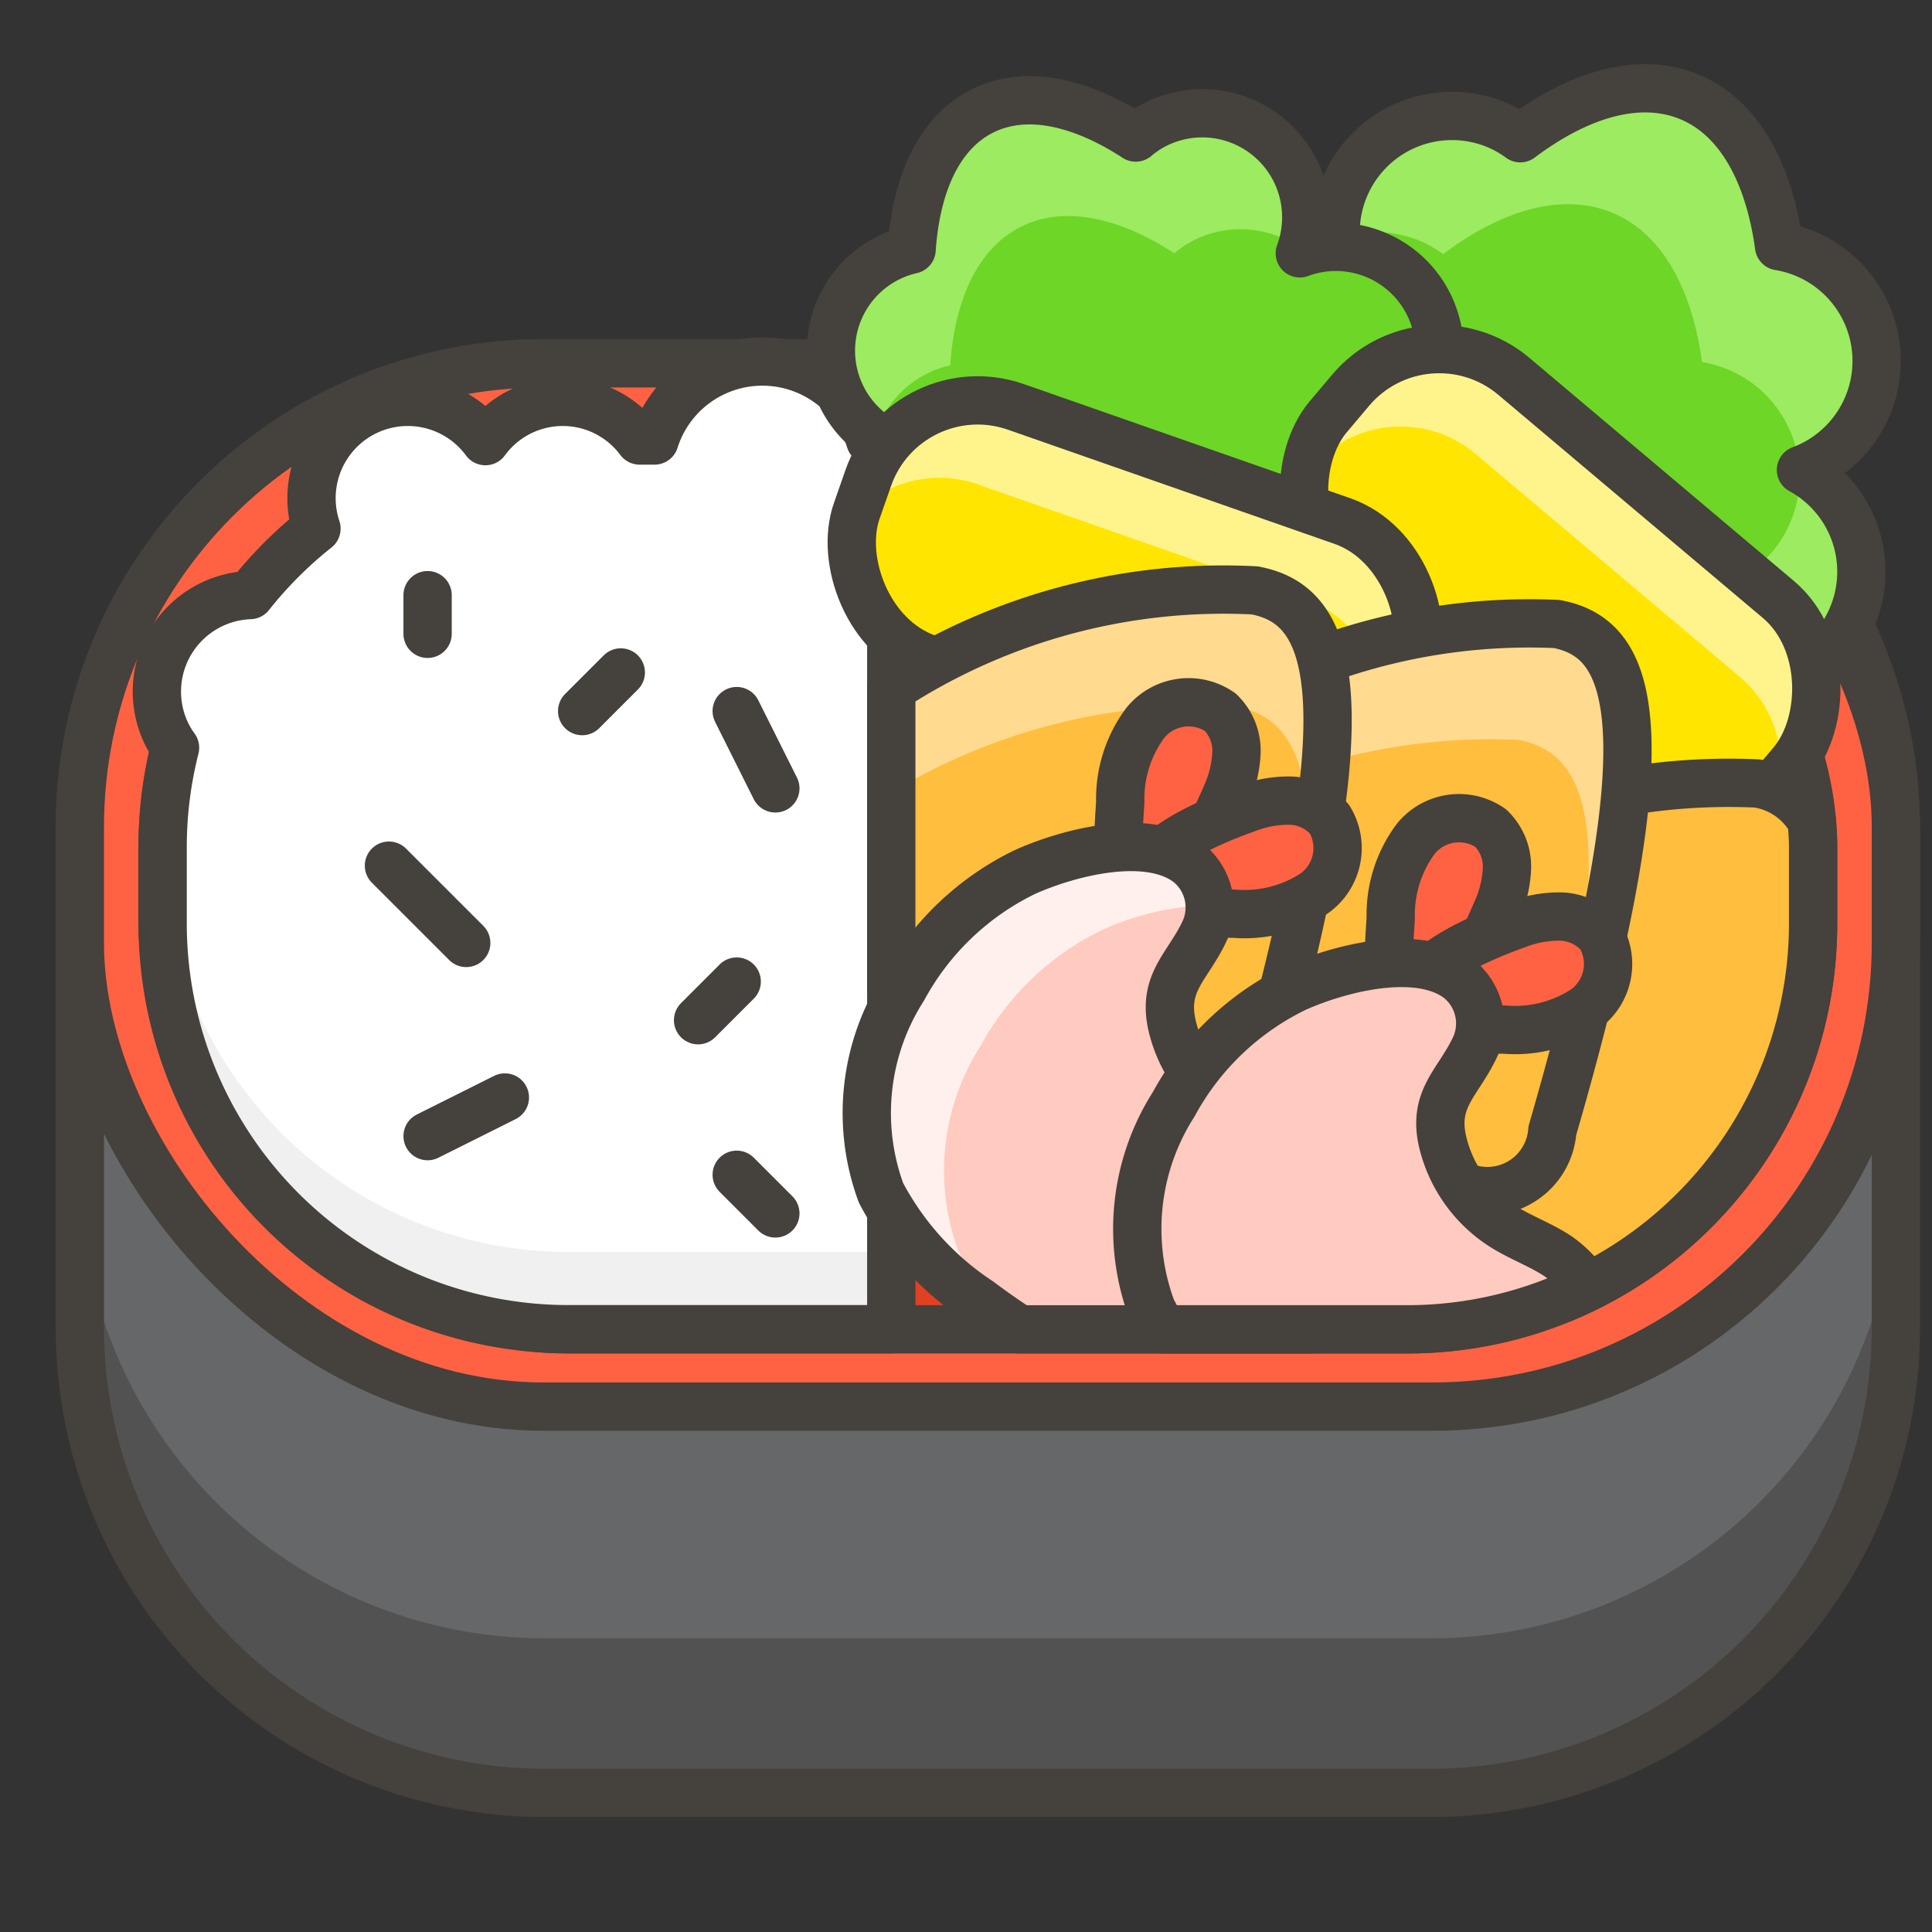 <svg xmlns="http://www.w3.org/2000/svg" viewBox="0 0 50 50"><rect x="0" y="0" width="50" height="50" fill="#333333" stroke="none"/><defs/><path d="M49.066 21.4a12.035 12.035 0 0 0-12-12h-23a12.035 12.035 0 0 0-12 12v13a12.035 12.035 0 0 0 12 12h23a12.035 12.035 0 0 0 12-12v-13z" fill="#656769"/><path d="M37.066 42.4h-23a12.035 12.035 0 0 1-12-12v4a12.035 12.035 0 0 0 12 12h23a12.035 12.035 0 0 0 12-12v-4a12.035 12.035 0 0 1-12 12z" fill="#525252"/><path d="M49.066 21.4a12.035 12.035 0 0 0-12-12h-23a12.035 12.035 0 0 0-12 12v13a12.035 12.035 0 0 0 12 12h23a12.035 12.035 0 0 0 12-12v-13z" fill="none" stroke="#45413c" stroke-linecap="round" stroke-linejoin="round" stroke-width="1.25px"/><rect x="2.066" y="9.403" width="47" height="27" rx="12" ry="12" fill="#ff6242" stroke="#45413c" stroke-linecap="round" stroke-linejoin="round" stroke-width="1.25px"/><rect x="4.209" y="11.403" width="42.714" height="23" rx="10.5" ry="10.5" fill="#e04122" stroke="#45413c" stroke-linecap="round" stroke-linejoin="round" stroke-width="1.25px"/><path d="M22.523 11.4a2.929 2.929 0 0 0-5.584 0h-.385a2.48 2.48 0 0 0-3.992.016A2.492 2.492 0 0 0 8.19 13.68a10.579 10.579 0 0 0-1.719 1.72A2.5 2.5 0 0 0 4.3 18.967a2.454 2.454 0 0 0 .23.384 10.472 10.472 0 0 0-.321 2.549v2a10.5 10.5 0 0 0 10.5 10.5h8.357v-23z" fill="#fff"/><path d="M4.209 21.9v2a10.5 10.5 0 0 0 10.5 10.5h8.357v-2h-8.357a10.5 10.5 0 0 1-10.5-10.5z" fill="#f0f0f0"/><path d="M22.523 11.4a2.929 2.929 0 0 0-5.584 0h-.385a2.48 2.48 0 0 0-3.992.016A2.492 2.492 0 0 0 8.19 13.68a10.579 10.579 0 0 0-1.719 1.72A2.5 2.5 0 0 0 4.3 18.967a2.454 2.454 0 0 0 .23.384 10.472 10.472 0 0 0-.321 2.549v2a10.5 10.5 0 0 0 10.5 10.5h8.357v-23z" fill="none" stroke="#45413c" stroke-linecap="round" stroke-linejoin="round" stroke-width="1.25px"/><path d="M31.209 8.973a3.009 3.009 0 0 1 3.621-1.724 3.013 3.013 0 0 1 3.914-4.014 2.964 2.964 0 0 1 .6.342c1.544-1.159 3.1-1.6 4.379-1.07s2.057 1.952 2.32 3.864a3.01 3.01 0 0 1 .566 5.791 3 3 0 0 1-1.332 5.632 3.009 3.009 0 0 1-3.226 1.688c-2.251 2.994-4.951 4.568-6.965 3.729s-2.792-3.864-2.25-7.573a3.009 3.009 0 0 1-1.071-3.48 3.013 3.013 0 0 1-.556-3.185z" fill="#6dd627"/><path d="M48.332 10.506a3 3 0 0 0-2.289-4.135C45.78 4.459 45 3.04 43.723 2.507s-2.835-.089-4.379 1.07a2.964 2.964 0 0 0-.6-.342A3.019 3.019 0 0 0 34.8 4.859a2.958 2.958 0 0 0-.217 1.326 3 3 0 0 1 2.166.05 2.964 2.964 0 0 1 .6.342c1.544-1.159 3.1-1.6 4.379-1.07s2.057 1.952 2.32 3.864a3.01 3.01 0 0 1 .566 5.791 3.016 3.016 0 0 1 1.537 2.462 3 3 0 0 0 .463-5.462 3 3 0 0 0 1.718-1.656z" fill="#9ceb60"/><path d="M31.209 8.973a3.009 3.009 0 0 1 3.621-1.724 3.013 3.013 0 0 1 3.914-4.014 2.964 2.964 0 0 1 .6.342c1.544-1.159 3.1-1.6 4.379-1.07s2.057 1.952 2.32 3.864a3.01 3.01 0 0 1 .566 5.791 3 3 0 0 1-1.332 5.632 3.009 3.009 0 0 1-3.226 1.688c-2.251 2.994-4.951 4.568-6.965 3.729s-2.792-3.864-2.25-7.573a3.009 3.009 0 0 1-1.071-3.48 3.013 3.013 0 0 1-.556-3.185z" fill="none" stroke="#45413c" stroke-linecap="round" stroke-linejoin="round" stroke-width="1.25px"/><path d="M22.493 15.109a2.689 2.689 0 0 1 .948-3.456 2.684 2.684 0 0 1 .151-5.195c.117-1.721.726-3.033 1.832-3.586s2.522-.253 3.968.687a2.642 2.642 0 0 1 .514-.342 2.692 2.692 0 0 1 3.733 3.339 2.683 2.683 0 0 1 3.031 4.188 2.688 2.688 0 0 1-.742 3.167c.709 3.273.2 6.016-1.543 6.887s-4.243-.368-6.435-2.9a2.69 2.69 0 0 1-2.979-1.307 2.692 2.692 0 0 1-2.478-1.482z" fill="#6dd627"/><path d="M22.651 11.254a2.641 2.641 0 0 1 1.941-1.8c.117-1.721.726-3.033 1.832-3.586s2.522-.253 3.968.687a2.642 2.642 0 0 1 .514-.342 2.687 2.687 0 0 1 2.763.225 2.683 2.683 0 0 0-3.763-3.225 2.642 2.642 0 0 0-.514.342c-1.446-.94-2.861-1.241-3.968-.687s-1.715 1.865-1.832 3.586a2.675 2.675 0 0 0-1.792 3.829 2.638 2.638 0 0 0 .851.971z" fill="#9ceb60"/><path d="M22.493 15.109a2.689 2.689 0 0 1 .948-3.456 2.684 2.684 0 0 1 .151-5.195c.117-1.721.726-3.033 1.832-3.586s2.522-.253 3.968.687a2.642 2.642 0 0 1 .514-.342 2.692 2.692 0 0 1 3.733 3.339 2.683 2.683 0 0 1 3.031 4.188 2.688 2.688 0 0 1-.742 3.167c.709 3.273.2 6.016-1.543 6.887s-4.243-.368-6.435-2.9a2.69 2.69 0 0 1-2.979-1.307 2.692 2.692 0 0 1-2.478-1.482z" fill="none" stroke="#45413c" stroke-linecap="round" stroke-linejoin="round" stroke-width="1.25px"/><rect x="32.902" y="11.814" width="14.951" height="6.9" rx="3" ry="3" transform="rotate(40.148 40.377 15.264)" fill="#ffe500"/><path d="m46.022 15.513-6.841-5.771a3.009 3.009 0 0 0-4.228.358l-.58.689a2.971 2.971 0 0 0-.687 1.628l.267-.317a3.009 3.009 0 0 1 4.228-.358l6.841 5.771a3 3 0 0 1 1.046 2.6l.313-.371a3.007 3.007 0 0 0-.359-4.229z" fill="#fff48c"/><rect x="32.902" y="11.814" width="14.951" height="6.9" rx="3" ry="3" transform="rotate(40.148 40.377 15.264)" fill="none" stroke="#45413c" stroke-linecap="round" stroke-linejoin="round" stroke-width="1.25px"/><rect x="21.902" y="11.814" width="14.951" height="6.9" rx="3" ry="3" transform="rotate(19.271 29.376 15.265)" fill="#ffe500"/><path d="m34.74 13.484-8.449-2.954a3.01 3.01 0 0 0-3.822 1.842l-.3.85c-.006.018-.007.037-.013.055a3 3 0 0 1 3.132-.747l8.449 2.954a3.006 3.006 0 0 1 1.863 3.768 2.953 2.953 0 0 0 .69-1.1l.3-.849a3.009 3.009 0 0 0-1.85-3.819z" fill="#fff48c"/><rect x="21.902" y="11.814" width="14.951" height="6.9" rx="3" ry="3" transform="rotate(19.271 29.376 15.265)" fill="none" stroke="#45413c" stroke-linecap="round" stroke-linejoin="round" stroke-width="1.25px"/><path d="m11.066 29.403 2-1m-3-6 2 2m3-6 1-1m-5-2v1m7 10 1-1m0 5 1 1m-1-13 1 2" fill="none" stroke="#45413c" stroke-linecap="round" stroke-linejoin="round" stroke-width="1.25px"/><path d="M46.923 23.9v-2c0-.214-.019-.423-.032-.634a1.944 1.944 0 0 0-1.418-.99 16.156 16.156 0 0 0-12.514 5.089 1.736 1.736 0 0 0-.219 3l7.707 5.235a10.5 10.5 0 0 0 6.476-9.7z" fill="#ffbe3d"/><path d="M46.891 21.269a1.944 1.944 0 0 0-1.418-.99 16.156 16.156 0 0 0-12.514 5.089 1.729 1.729 0 0 0-.29 2.934 16.156 16.156 0 0 1 12.447-5.023 1.946 1.946 0 0 1 1.418.99c.012.211.032.42.032.634v1.7a10.512 10.512 0 0 0 .357-2.7v-2c0-.214-.023-.423-.032-.634z" fill="#ffbe3d"/><path d="M46.923 23.9v-2c0-.214-.019-.423-.032-.634a1.944 1.944 0 0 0-1.418-.99 16.156 16.156 0 0 0-12.514 5.089 1.736 1.736 0 0 0-.219 3l7.707 5.235a10.5 10.5 0 0 0 6.476-9.7z" fill="none" stroke="#45413c" stroke-linecap="round" stroke-linejoin="round" stroke-width="1.25px"/><path d="M28.142 21.088A1.685 1.685 0 0 0 27.928 24l9.619 6.534a1.685 1.685 0 0 0 2.627-1.271c3.081-10.629 2.023-12.749.115-13.114a15.68 15.68 0 0 0-12.147 4.939z" fill="#ffbe3d"/><path d="M40.289 16.147a15.68 15.68 0 0 0-12.147 4.941 1.685 1.685 0 0 0-.572 2.581 15.684 15.684 0 0 1 11.719-4.522c1.782.341 2.819 2.217.441 11.118a1.644 1.644 0 0 0 .444-1c3.081-10.633 2.026-12.753.115-13.118z" fill="#ffda8f"/><path d="M28.142 21.088A1.685 1.685 0 0 0 27.928 24l9.619 6.534a1.685 1.685 0 0 0 2.627-1.271c3.081-10.629 2.023-12.749.115-13.114a15.68 15.68 0 0 0-12.147 4.939z" fill="none" stroke="#45413c" stroke-linecap="round" stroke-linejoin="round" stroke-width="1.25px"/><path d="M32.473 15.279a15.771 15.771 0 0 0-9.407 2.531v7.815l6.582 4.475a1.735 1.735 0 0 0 2.706-1.309c3.174-10.953 2.084-13.137.119-13.512z" fill="#ffbe3d"/><path d="M31.973 18.279c1.291.247 2.2 1.292 1.77 5.072 1.323-6.285.313-7.77-1.27-8.072a15.771 15.771 0 0 0-9.407 2.531v2.7a15.666 15.666 0 0 1 8.907-2.231z" fill="#ffda8f"/><path d="M32.473 15.279a15.771 15.771 0 0 0-9.407 2.531v7.815l6.582 4.475a1.735 1.735 0 0 0 2.706-1.309c3.174-10.953 2.084-13.137.119-13.512z" fill="none" stroke="#45413c" stroke-linecap="round" stroke-linejoin="round" stroke-width="1.25px"/><path d="M28.992 20.755a3.3 3.3 0 0 1 .645-2.043 1.441 1.441 0 0 1 1.943-.281A1.388 1.388 0 0 1 32 19.48a2.984 2.984 0 0 1-.277 1.123c-.292.692-1.087 2.392-1.934 2.54-1.067.186-.828-1.743-.797-2.388z" fill="#ff6242" stroke="#45413c" stroke-linecap="round" stroke-linejoin="round" stroke-width="1.25px"/><path d="M31.931 23.646a3.3 3.3 0 0 0 2.077-.522 1.439 1.439 0 0 0 .4-1.922 1.385 1.385 0 0 0-1.022-.482 2.992 2.992 0 0 0-1.137.21c-.708.25-2.453.942-2.651 1.778-.253 1.053 1.684.93 2.333.938z" fill="#ff6242" stroke="#45413c" stroke-linecap="round" stroke-linejoin="round" stroke-width="1.25px"/><path d="M33.332 29.517c-.448-.3-.969-.484-1.428-.772a3.584 3.584 0 0 1-1.564-2.177c-.278-1.16.422-1.557.851-2.508a1.475 1.475 0 0 0-.43-1.722c-1.065-.82-3.14-.263-4.23.227a7.11 7.11 0 0 0-3.155 3.011 5.993 5.993 0 0 0-.576 5.294 7.592 7.592 0 0 0 2.544 2.806c.337.253.684.495 1.038.727h7.507a3.571 3.571 0 0 0 .821-2.006 3.291 3.291 0 0 0-1.378-2.88z" fill="#ffcabf"/><path d="M34.132 30.366a3.026 3.026 0 0 0-.8-.849 4.406 4.406 0 0 0-.441-.244M24.8 32.37a5.993 5.993 0 0 1 .573-5.294 7.11 7.11 0 0 1 3.155-3.011 7.223 7.223 0 0 1 2.759-.641 1.455 1.455 0 0 0-.529-1.086c-1.065-.82-3.14-.263-4.23.227a7.11 7.11 0 0 0-3.155 3.011 5.993 5.993 0 0 0-.573 5.294 7.592 7.592 0 0 0 2.544 2.806c.337.253.684.495 1.038.727h.018a6.1 6.1 0 0 1-1.6-2.033z" fill="#fff0ed"/><path d="M33.332 29.517c-.448-.3-.969-.484-1.428-.772a3.584 3.584 0 0 1-1.564-2.177c-.278-1.16.422-1.557.851-2.508a1.475 1.475 0 0 0-.43-1.722c-1.065-.82-3.14-.263-4.23.227a7.11 7.11 0 0 0-3.155 3.011 5.993 5.993 0 0 0-.576 5.294 7.592 7.592 0 0 0 2.544 2.806c.337.253.684.495 1.038.727h7.507a3.571 3.571 0 0 0 .821-2.006 3.291 3.291 0 0 0-1.378-2.88z" fill="none" stroke="#45413c" stroke-linecap="round" stroke-linejoin="round" stroke-width="1.25px"/><path d="M35.992 23.755a3.3 3.3 0 0 1 .645-2.043 1.441 1.441 0 0 1 1.943-.281A1.388 1.388 0 0 1 39 22.48a2.984 2.984 0 0 1-.277 1.123c-.292.692-1.087 2.392-1.934 2.54-1.067.186-.828-1.743-.797-2.388z" fill="#ff6242" stroke="#45413c" stroke-linecap="round" stroke-linejoin="round" stroke-width="1.25px"/><path d="M38.931 26.646a3.3 3.3 0 0 0 2.077-.522 1.439 1.439 0 0 0 .4-1.922 1.385 1.385 0 0 0-1.022-.482 2.992 2.992 0 0 0-1.137.21c-.708.25-2.453.942-2.651 1.778-.253 1.053 1.684.93 2.333.938z" fill="#ff6242" stroke="#45413c" stroke-linecap="round" stroke-linejoin="round" stroke-width="1.25px"/><path d="M41.089 33.3a3.012 3.012 0 0 0-.757-.782c-.448-.3-.969-.484-1.428-.772a3.584 3.584 0 0 1-1.564-2.177c-.278-1.16.422-1.557.851-2.508a1.475 1.475 0 0 0-.43-1.722c-1.065-.82-3.14-.263-4.23.227a7.11 7.11 0 0 0-3.155 3.011 5.993 5.993 0 0 0-.576 5.293 4.683 4.683 0 0 0 .306.533h6.314a10.443 10.443 0 0 0 4.669-1.103z" fill="#ffcabf"/><path d="M31.376 31.076a7.11 7.11 0 0 1 3.155-3.011 6.278 6.278 0 0 1 3.425-.567 3.9 3.9 0 0 0 .235-.438 1.475 1.475 0 0 0-.43-1.722c-1.065-.82-3.14-.263-4.23.227a7.11 7.11 0 0 0-3.155 3.011 5.993 5.993 0 0 0-.576 5.294 4.683 4.683 0 0 0 .306.533h.306a6.975 6.975 0 0 1 .964-3.327zm6.934.189a1.839 1.839 0 0 0 .03.8 3.572 3.572 0 0 0 1.148 1.854 10.643 10.643 0 0 0 1.6-.623 3.012 3.012 0 0 0-.757-.782c-.448-.3-.969-.484-1.428-.772a3.43 3.43 0 0 1-.593-.477z" fill="#ffcabf"/><path d="M41.089 33.3a3.012 3.012 0 0 0-.757-.782c-.448-.3-.969-.484-1.428-.772a3.584 3.584 0 0 1-1.564-2.177c-.278-1.16.422-1.557.851-2.508a1.475 1.475 0 0 0-.43-1.722c-1.065-.82-3.14-.263-4.23.227a7.11 7.11 0 0 0-3.155 3.011 5.993 5.993 0 0 0-.576 5.293 4.683 4.683 0 0 0 .306.533h6.314a10.443 10.443 0 0 0 4.669-1.103z" fill="none" stroke="#45413c" stroke-linecap="round" stroke-linejoin="round" stroke-width="1.25px"/></svg>